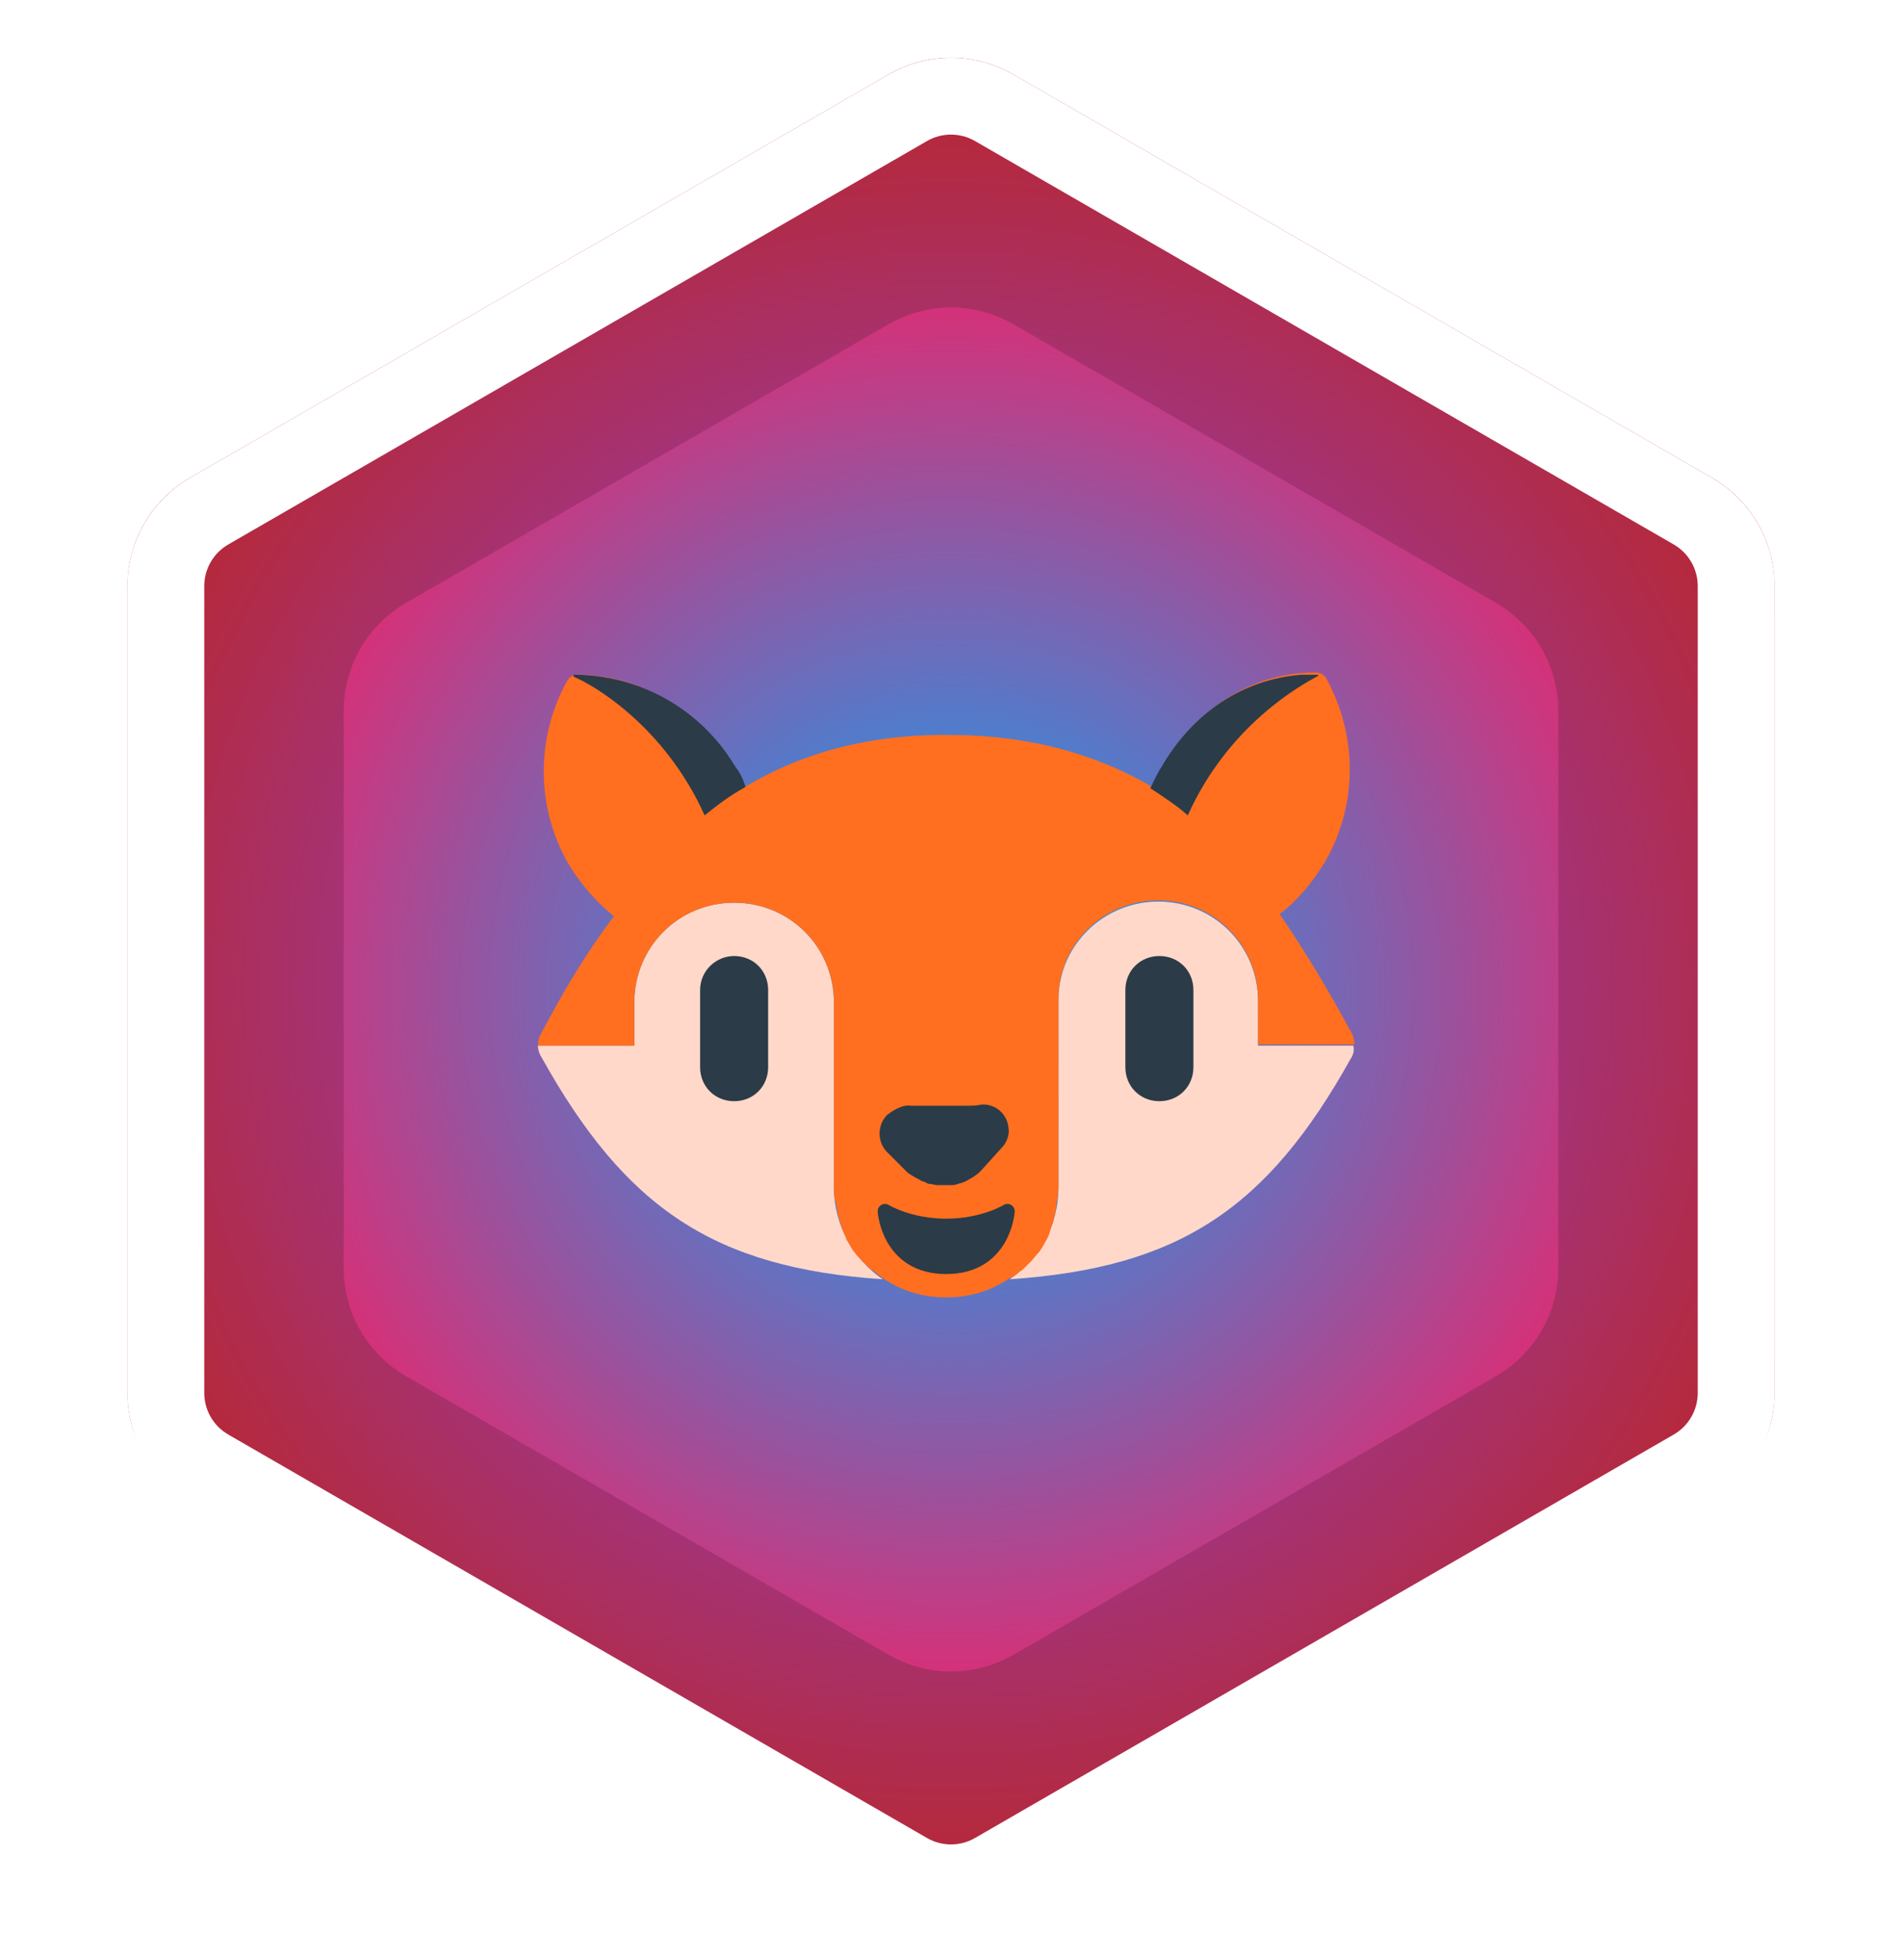 <svg width="198" height="204" viewBox="0 0 198 204" fill="none" xmlns="http://www.w3.org/2000/svg">
<mask id="mask0_107_12" style="mask-type:alpha" maskUnits="userSpaceOnUse" x="13" y="0" width="172" height="198">
<path d="M17.264 51.809L99 4.619L180.737 51.809V146.191L99 193.381L17.264 146.191V51.809Z" fill="#D9D9D9" stroke="white" stroke-width="8"/>
</mask>
<g mask="url(#mask0_107_12)">
<g filter="url(#filter0_d_107_12)">
<path d="M92.5 3.753C96.522 1.431 101.478 1.431 105.5 3.753L178.237 45.747C182.259 48.069 184.737 52.361 184.737 57.006V140.994C184.737 145.639 182.259 149.931 178.237 152.253L105.5 194.247C101.478 196.569 96.522 196.569 92.5 194.247L19.764 152.253C15.741 149.931 13.264 145.639 13.264 140.994V57.006C13.264 52.361 15.741 48.069 19.764 45.747L92.5 3.753Z" fill="url(#paint0_radial_107_12)"/>
<path d="M94.5 7.217C97.285 5.609 100.715 5.609 103.5 7.217L176.237 49.211C179.021 50.819 180.737 53.79 180.737 57.006V140.994C180.737 144.21 179.021 147.181 176.237 148.789L103.5 190.783C100.715 192.391 97.285 192.391 94.5 190.783L21.764 148.789C18.979 147.181 17.264 144.21 17.264 140.994V57.006C17.264 53.79 18.979 50.819 21.764 49.211L94.5 7.217Z" stroke="white" stroke-width="8"/>
</g>
<g filter="url(#filter1_d_107_12)">
<path d="M92.5 29.753C96.522 27.431 101.478 27.431 105.5 29.753L155.72 58.747C159.742 61.069 162.22 65.361 162.22 70.006V127.994C162.22 132.639 159.742 136.931 155.72 139.253L105.5 168.247C101.478 170.569 96.522 170.569 92.5 168.247L42.28 139.253C38.258 136.931 35.78 132.639 35.78 127.994V70.006C35.78 65.361 38.258 61.069 42.28 58.747L92.5 29.753Z" fill="url(#paint1_radial_107_12)"/>
</g>
<g filter="url(#filter2_d_107_12)">
<path d="M91.889 129.16C74.299 127.979 65.09 121.722 56.354 106.021C56.118 105.667 56 105.194 56 104.84H66.035V100.354C66.035 94.569 70.639 89.965 76.424 89.965C82.208 89.965 86.812 94.569 86.812 100.354V119.597C86.812 123.493 88.819 127.035 91.889 129.16ZM130.965 104.84V100.236C130.965 94.451 126.361 89.847 120.576 89.847C114.91 89.847 110.306 94.333 110.187 99.882V119.597C110.187 123.611 108.181 127.035 105.111 129.16C122.701 127.979 131.91 121.84 140.646 106.139C140.882 105.785 141 105.313 140.882 104.84H130.965Z" fill="#FFD8CA"/>
<path d="M106.174 128.333C106.292 128.333 106.292 128.215 106.41 128.215L107.118 127.507L107.354 127.271C107.59 127.035 107.826 126.681 108.062 126.444L108.181 126.326C108.417 125.972 108.653 125.618 108.889 125.146C109.125 124.792 109.243 124.437 109.361 123.965C109.361 123.847 109.479 123.729 109.479 123.611C109.597 123.375 109.715 123.021 109.715 122.785C109.715 122.667 109.833 122.549 109.833 122.312C109.951 121.958 109.951 121.722 109.951 121.368C109.951 121.25 109.951 121.132 110.069 121.014C110.069 120.542 110.188 120.069 110.188 119.715V99.764C110.306 94.215 114.91 89.729 120.576 89.729C126.361 89.729 130.965 94.333 130.965 100.118V104.722H141C141 104.25 140.882 103.778 140.646 103.424C138.285 99.056 135.806 94.924 133.208 91.146C135.097 89.729 136.632 87.84 137.931 85.715C141.472 79.576 141.236 72.375 138.049 66.59C137.812 66.236 137.458 66 136.986 66C130.493 66 124.708 69.542 121.167 75.681C120.694 76.389 120.34 77.215 119.986 77.924C114.083 74.5 107.236 72.493 98.5 72.493C89.764 72.493 82.917 74.618 77.132 78.16C76.778 77.333 76.424 76.625 75.951 75.917C72.41 69.778 66.625 66.236 60.132 66.236C59.66 66.236 59.306 66.472 59.069 66.826C55.882 72.493 55.646 79.812 59.188 85.951C60.486 88.076 62.021 89.847 63.91 91.382C61.194 94.924 58.715 99.056 56.354 103.542C56.118 103.896 56 104.368 56 104.84H66.035V100.354C66.035 94.569 70.639 89.965 76.424 89.965C82.208 89.965 86.812 94.569 86.812 100.354V119.597C86.812 120.069 86.812 120.542 86.931 120.896C86.931 121.014 86.931 121.132 87.049 121.25C87.049 121.604 87.167 121.84 87.167 122.194C87.167 122.312 87.285 122.431 87.285 122.667C87.403 123.021 87.521 123.257 87.521 123.493C87.521 123.611 87.639 123.729 87.639 123.847C87.757 124.201 87.993 124.556 88.111 125.028C88.347 125.382 88.583 125.854 88.819 126.208L88.938 126.326C89.174 126.681 89.41 126.917 89.646 127.153L89.882 127.389L90.59 128.097C90.708 128.097 90.708 128.215 90.826 128.215C91.181 128.451 91.535 128.806 91.889 129.042C93.778 130.34 96.021 131.049 98.5 131.049C100.979 131.049 103.222 130.34 105.111 129.042C105.465 128.924 105.819 128.687 106.174 128.333Z" fill="#FF6F1F"/>
<path d="M94.84 111.097H100.979C101.688 111.097 102.16 110.979 102.16 110.979C103.576 110.861 104.875 111.924 104.993 113.458C105.111 114.167 104.757 114.993 104.285 115.465L102.042 117.944C102.042 117.944 101.569 118.417 100.861 118.771C100.507 119.007 100.153 119.125 99.681 119.243C99.444 119.361 99.208 119.361 98.972 119.361H97.556C97.319 119.361 97.083 119.243 96.847 119.243C96.611 119.243 96.375 119.125 96.257 119.007C96.021 119.007 95.903 118.889 95.667 118.771C94.958 118.417 94.486 118.062 94.486 118.062L92.361 115.937C91.299 114.875 91.299 113.104 92.361 112.042C93.306 111.333 94.132 110.979 94.84 111.097Z" fill="#2B3B47"/>
<path d="M92.125 122.076C92.125 122.076 94.604 123.611 98.5 123.611C102.396 123.611 104.875 122.076 104.875 122.076C104.875 122.076 104.521 127.861 98.5 127.861C92.479 127.861 92.125 122.076 92.125 122.076Z" fill="#2B3B47" stroke="#2B3B47" stroke-width="1.514" stroke-miterlimit="10" stroke-linecap="round" stroke-linejoin="round"/>
<path d="M76.424 95.514C78.431 95.514 79.965 97.049 79.965 99.056V107.083C79.965 109.09 78.431 110.625 76.424 110.625C74.417 110.625 72.882 109.09 72.882 107.083V99.056C72.882 97.049 74.535 95.514 76.424 95.514ZM120.694 95.514C122.701 95.514 124.236 97.049 124.236 99.056V107.083C124.236 109.09 122.701 110.625 120.694 110.625C118.688 110.625 117.153 109.09 117.153 107.083V99.056C117.153 97.049 118.688 95.514 120.694 95.514ZM123.646 80.875C127.896 71.431 135.451 67.299 137.222 66.354V66.236H135.451C129.431 66.708 124.236 70.132 120.931 75.799C120.458 76.507 120.104 77.333 119.75 78.042C121.167 78.986 122.465 79.812 123.646 80.875ZM73.354 80.875C74.653 79.812 76.069 78.75 77.604 77.924C77.368 77.097 77.014 76.389 76.542 75.799C72.882 69.66 66.389 66.236 59.778 66.236C59.66 66.236 59.66 66.354 59.778 66.472C61.549 67.181 69.104 71.431 73.354 80.875Z" fill="#2B3B47"/>
</g>
</g>
<defs>
<filter id="filter0_d_107_12" x="9.263" y="2.011" width="179.473" height="201.978" filterUnits="userSpaceOnUse" color-interpolation-filters="sRGB">
<feFlood flood-opacity="0" result="BackgroundImageFix"/>
<feColorMatrix in="SourceAlpha" type="matrix" values="0 0 0 0 0 0 0 0 0 0 0 0 0 0 0 0 0 0 127 0" result="hardAlpha"/>
<feOffset dy="4"/>
<feGaussianBlur stdDeviation="2"/>
<feComposite in2="hardAlpha" operator="out"/>
<feColorMatrix type="matrix" values="0 0 0 0 0 0 0 0 0 0 0 0 0 0 0 0 0 0 0.25 0"/>
<feBlend mode="normal" in2="BackgroundImageFix" result="effect1_dropShadow_107_12"/>
<feBlend mode="normal" in="SourceGraphic" in2="effect1_dropShadow_107_12" result="shape"/>
</filter>
<filter id="filter1_d_107_12" x="31.78" y="28.011" width="134.44" height="149.978" filterUnits="userSpaceOnUse" color-interpolation-filters="sRGB">
<feFlood flood-opacity="0" result="BackgroundImageFix"/>
<feColorMatrix in="SourceAlpha" type="matrix" values="0 0 0 0 0 0 0 0 0 0 0 0 0 0 0 0 0 0 127 0" result="hardAlpha"/>
<feOffset dy="4"/>
<feGaussianBlur stdDeviation="2"/>
<feComposite in2="hardAlpha" operator="out"/>
<feColorMatrix type="matrix" values="0 0 0 0 0 0 0 0 0 0 0 0 0 0 0 0 0 0 0.25 0"/>
<feBlend mode="normal" in2="BackgroundImageFix" result="effect1_dropShadow_107_12"/>
<feBlend mode="normal" in="SourceGraphic" in2="effect1_dropShadow_107_12" result="shape"/>
</filter>
<filter id="filter2_d_107_12" x="52" y="66" width="93" height="73.049" filterUnits="userSpaceOnUse" color-interpolation-filters="sRGB">
<feFlood flood-opacity="0" result="BackgroundImageFix"/>
<feColorMatrix in="SourceAlpha" type="matrix" values="0 0 0 0 0 0 0 0 0 0 0 0 0 0 0 0 0 0 127 0" result="hardAlpha"/>
<feOffset dy="4"/>
<feGaussianBlur stdDeviation="2"/>
<feComposite in2="hardAlpha" operator="out"/>
<feColorMatrix type="matrix" values="0 0 0 0 0 0 0 0 0 0 0 0 0 0 0 0 0 0 0.25 0"/>
<feBlend mode="normal" in2="BackgroundImageFix" result="effect1_dropShadow_107_12"/>
<feBlend mode="normal" in="SourceGraphic" in2="effect1_dropShadow_107_12" result="shape"/>
</filter>
<radialGradient id="paint0_radial_107_12" cx="0" cy="0" r="1" gradientUnits="userSpaceOnUse" gradientTransform="translate(99 99) rotate(90) scale(99)">
<stop stop-color="#7F4AFF"/>
<stop offset="1" stop-color="#BB2525"/>
</radialGradient>
<radialGradient id="paint1_radial_107_12" cx="0" cy="0" r="1" gradientUnits="userSpaceOnUse" gradientTransform="translate(99 99) rotate(90) scale(73)">
<stop stop-color="#00AAFF"/>
<stop offset="1" stop-color="#DA2E75"/>
</radialGradient>
</defs>
</svg>
